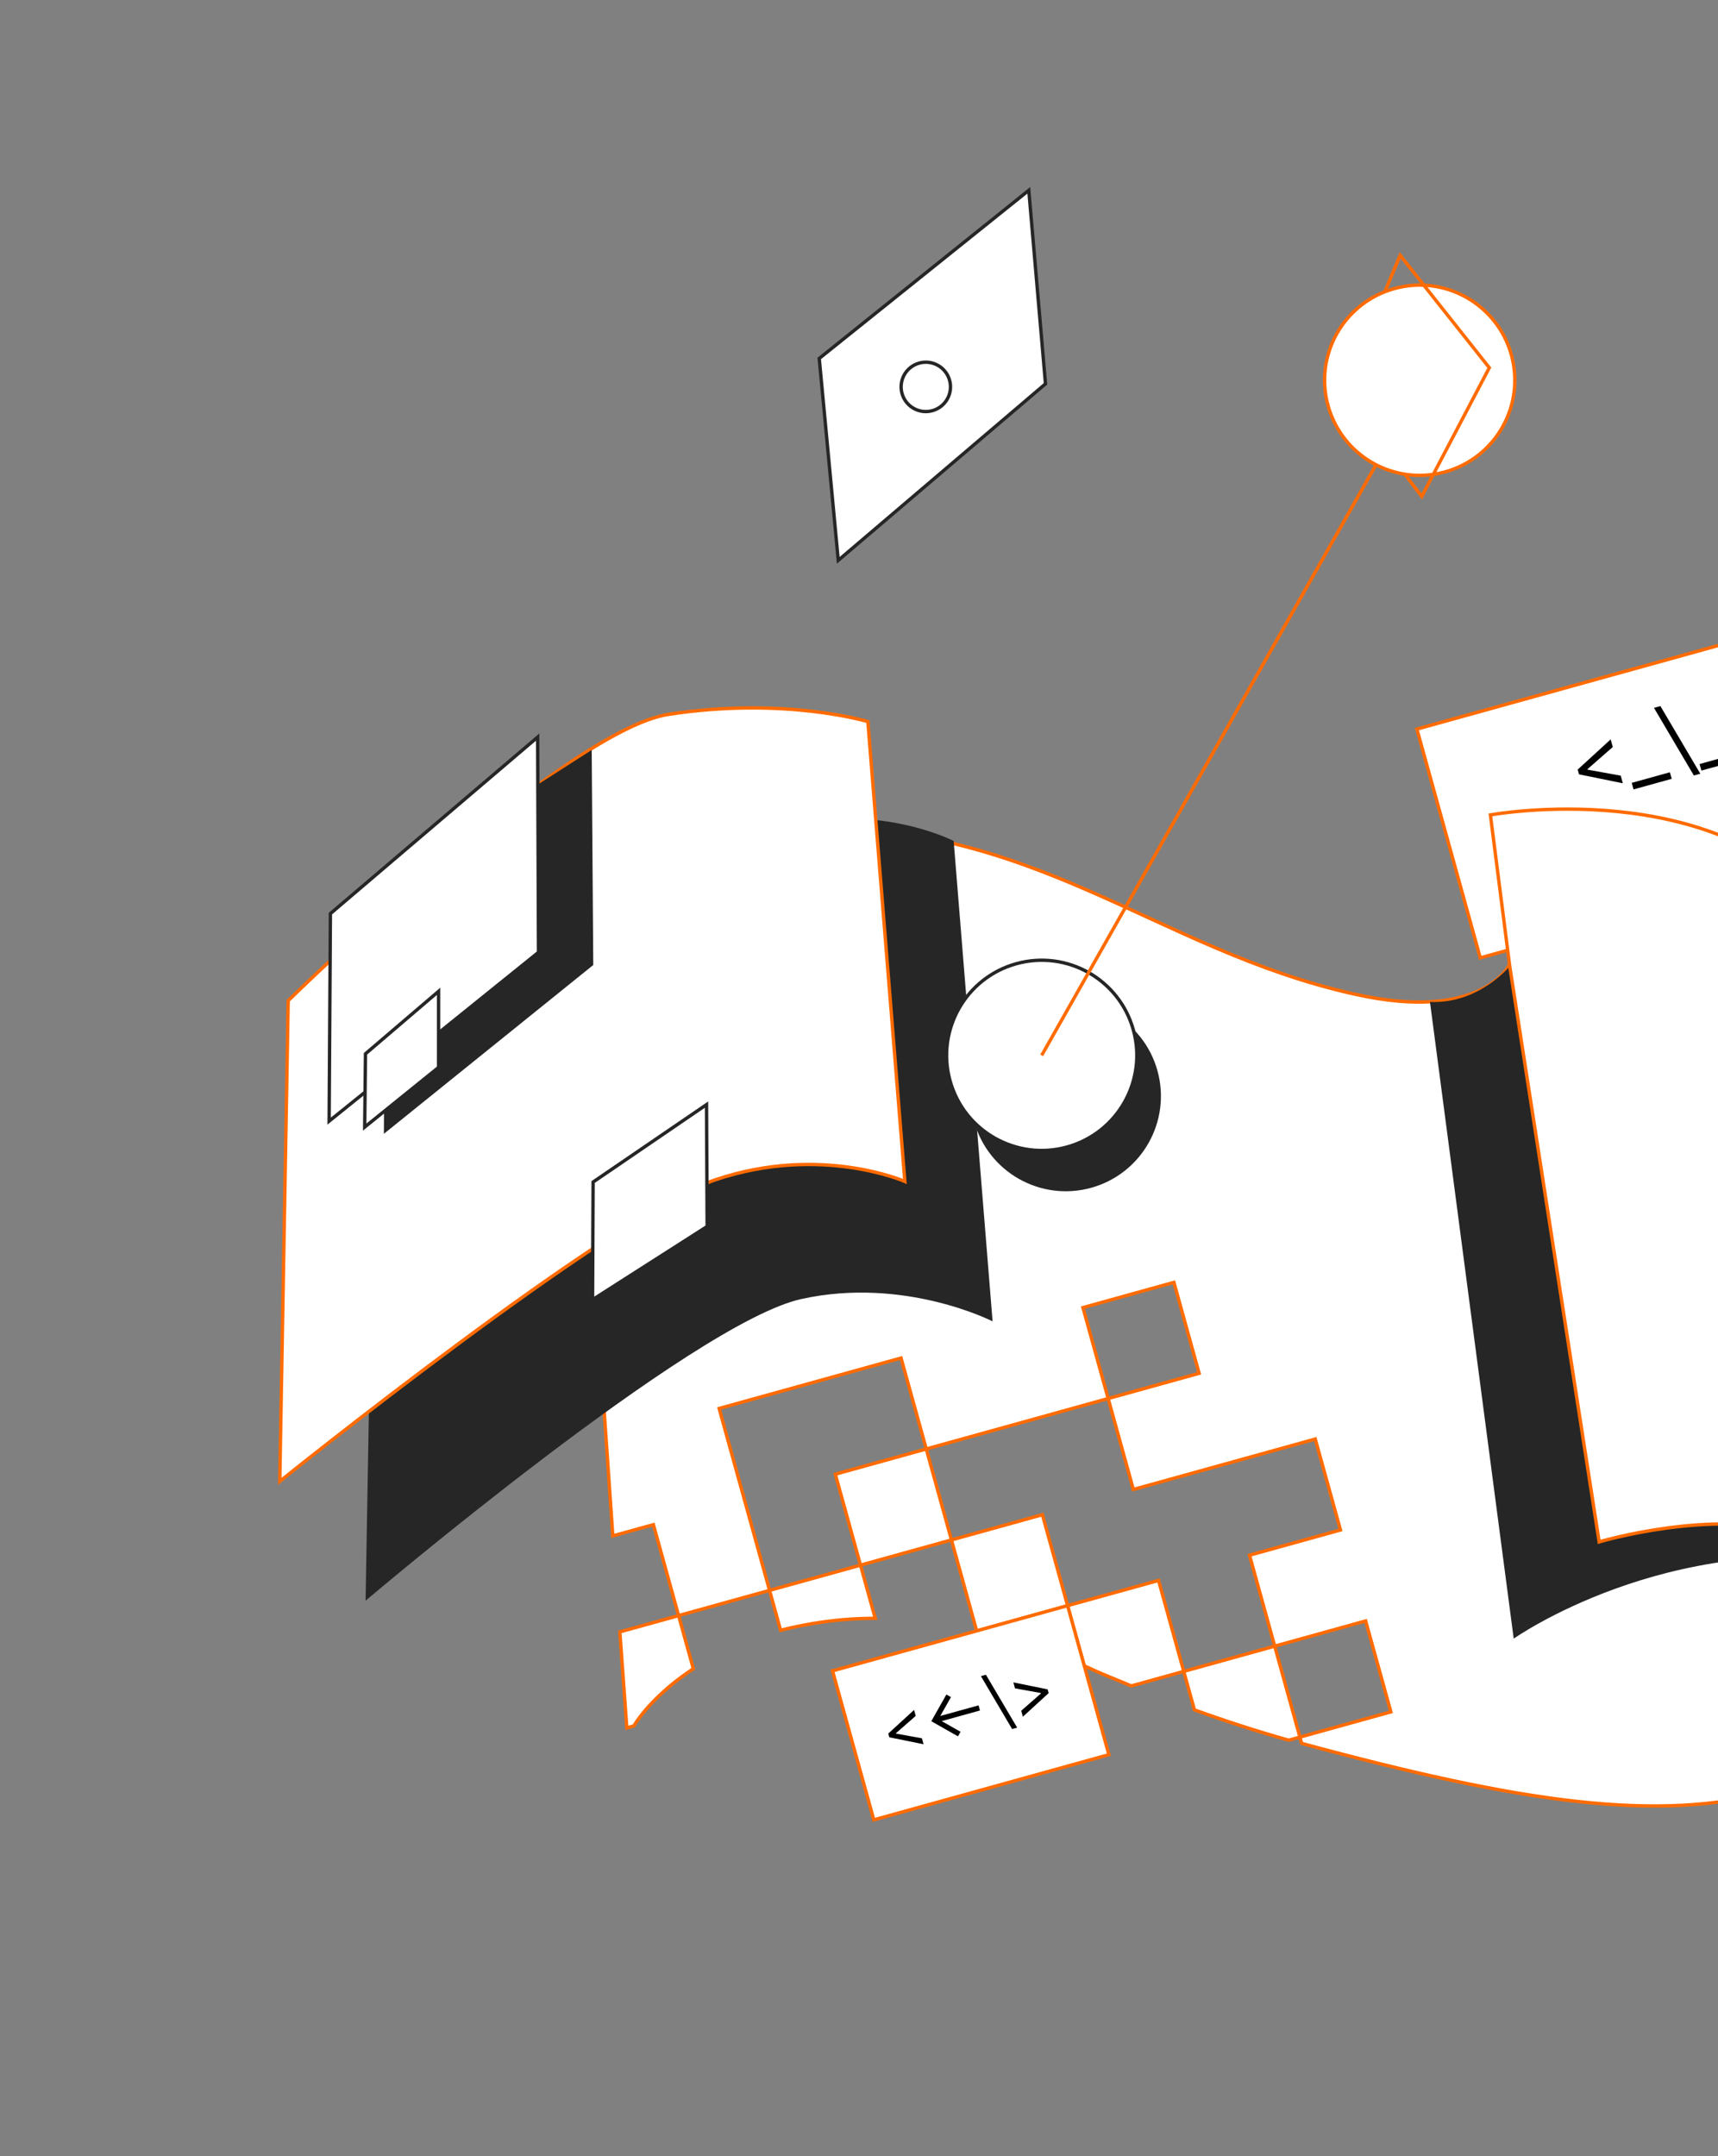 <svg width="625" height="784" viewBox="0 0 625 784" fill="none" xmlns="http://www.w3.org/2000/svg">
<rect x="0" y="0" width="625" height="784" fill="#808080" stroke="none"/>
<path d="M515.459 265.12L682.936 218.699L705.994 301.887L538.517 348.309L515.459 265.12Z" fill="white" stroke="#FF6B00" stroke-width="1.223" stroke-miterlimit="10"/>
<path d="M430.644 607.776L411.554 613.067C406.565 610.889 401.392 609.036 396.332 606.603C395.682 606.235 395.103 606.122 394.453 605.754L388.388 583.876L421.477 574.704L430.644 607.776Z" fill="white" stroke="#FF6B00" stroke-width="1.223" stroke-miterlimit="10"/>
<path d="M472.898 631.677L505.986 622.505L496.819 589.433L463.731 598.605L454.564 565.533L487.652 556.362L478.485 523.29L445.397 532.461L412.309 541.633L403.142 508.561L436.23 499.389L427.063 466.317L393.975 475.489L403.142 508.561L370.054 517.732L336.966 526.904L327.799 493.832L294.711 503.003L261.623 512.175L270.79 545.247L279.957 578.318L246.869 587.49L237.702 554.418L222.939 558.51L207.497 335.69C207.497 335.69 229.418 303.041 288.316 300.96C376.537 297.875 419.836 345.319 492.845 361.517C538.729 371.81 548.908 351.182 548.908 351.182L578.679 542.636C578.679 542.636 655.471 526.008 699.319 577.409C725.34 608.001 686.228 639.936 645.759 651.153C603.508 662.864 553.536 655.622 473.533 633.966L472.898 631.677Z" fill="white" stroke="#FF6B00" stroke-width="1.223" stroke-miterlimit="10"/>
<path d="M472.899 631.677L468.827 632.805C457.533 629.635 446.098 625.956 434.523 621.768L430.644 607.776L463.732 598.605L472.899 631.677Z" fill="white" stroke="#FF6B00" stroke-width="1.223" stroke-miterlimit="10"/>
<path d="M388.389 583.876L356.064 592.835C355.81 592.906 355.485 592.722 355.23 592.793L346.134 559.975L379.222 550.804L388.389 583.876Z" fill="white" stroke="#FF6B00" stroke-width="1.223" stroke-miterlimit="10"/>
<path d="M318.405 588.481C305.526 588.49 294.229 590.251 283.977 592.819L279.958 578.318L313.046 569.147L318.405 588.481Z" fill="white" stroke="#FF6B00" stroke-width="1.223" stroke-miterlimit="10"/>
<path d="M230.585 627.616L228.039 628.322L225.49 593.416L246.87 587.49L252.229 606.824C241.324 613.956 233.967 622.022 230.585 627.616Z" fill="white" stroke="#FF6B00" stroke-width="1.223" stroke-miterlimit="10"/>
<path d="M303.879 536.075L336.967 526.903L346.134 559.975L313.046 569.147L303.879 536.075Z" fill="white" stroke="#FF6B00" stroke-width="1.223" stroke-miterlimit="10"/>
<path d="M520.213 364.34L550.678 595.872C550.678 595.872 606.138 556.666 680.31 568.158L638.995 345.935C638.995 345.935 603.769 318.717 549.232 351.366C549.232 351.366 537.984 365.168 520.213 364.34Z" fill="#262626"/>
<path d="M549.233 351.365L542.201 296.334C542.201 296.334 624.351 281.234 664.651 331.701L706.663 589.07C706.663 589.07 702.334 572.463 652.679 557.463C622.784 548.491 581.763 560.683 581.763 560.683L549.233 351.365Z" fill="white" stroke="#FF6B00" stroke-width="1.223" stroke-miterlimit="10"/>
<path d="M346.94 305.804C346.94 305.804 314.93 289.2 274.402 303.173C233.874 317.146 136.066 407.264 136.066 407.264L132.993 582.071C132.993 582.071 252.368 480.77 291.691 472.336C329.161 464.141 361.101 480.491 361.101 480.491L346.94 305.804Z" fill="#262626"/>
<path d="M315.725 262.407C315.725 262.407 285.505 253.251 243.187 259.776C205.082 265.681 104.851 363.867 104.851 363.867L101.778 538.674C101.778 538.674 222.352 441.697 260.476 428.939C298.599 416.18 329.184 429.618 329.184 429.618L315.725 262.407Z" fill="white" stroke="#FF6B00" stroke-width="1.223" stroke-miterlimit="10"/>
<path d="M215.258 272.722L215.827 350.913L139.655 412.296L140.092 330.814L195.711 285.263L215.258 272.722Z" fill="#262626"/>
<path d="M302.867 607.581L388.387 583.876L403.406 638.063L317.886 661.768L302.867 607.581Z" fill="white" stroke="#FF6B00" stroke-width="1.223" stroke-miterlimit="10"/>
<path d="M381.5 615.671L381.123 614.314L368.657 611.778L369.259 613.949L378.758 615.664L378.652 615.547L378.746 615.886L378.776 615.731L371.516 622.092L372.117 624.263L381.5 615.671ZM356.844 609.499L368.206 628.745L370.038 628.237L358.676 608.991L356.844 609.499ZM348.502 631.393L349.451 629.742L342.583 625.855L356.51 621.995L355.993 620.129L342.066 623.989L345.957 617.138L344.289 616.194L338.796 625.9L348.502 631.393ZM323.529 631.739L335.996 634.275L335.394 632.104L325.895 630.389L326 630.506L325.906 630.167L325.876 630.321L333.137 623.961L332.535 621.79L323.153 630.382L323.529 631.739Z" fill="black"/>
<path d="M195.595 268.036L195.909 346.297L119.737 407.681L120.198 332.218L195.595 268.036Z" fill="white" stroke="#262626" stroke-width="1.223" stroke-miterlimit="10"/>
<path d="M304.951 203.756L298.031 130.339L374.273 69.21L380.347 139.574L304.951 203.756Z" fill="white" stroke="#262626" stroke-width="1.223" stroke-miterlimit="10"/>
<path d="M339.201 149.335C334.421 150.66 329.474 147.861 328.149 143.084C326.825 138.307 329.626 133.361 334.406 132.036C339.185 130.711 344.133 133.51 345.457 138.287C346.781 143.064 343.98 148.011 339.201 149.335Z" fill="white" stroke="#262626" stroke-width="1.223" stroke-miterlimit="10"/>
<path d="M159.552 360.484L159.547 388.154L132.671 409.849L132.958 383.197L159.552 360.484Z" fill="white" stroke="#262626" stroke-width="1.223" stroke-miterlimit="10"/>
<path d="M257.03 401.677L257.255 445.994L215.573 472.614L215.772 429.824L257.03 401.677Z" fill="white" stroke="#262626" stroke-width="1.223" stroke-miterlimit="10"/>
<path d="M396.972 431.922C378.558 437.026 359.494 426.243 354.392 407.838C349.29 389.432 360.083 370.374 378.497 365.269C396.912 360.165 415.976 370.948 421.077 389.354C426.179 407.759 415.387 426.818 396.972 431.922Z" fill="#262626"/>
<path d="M388.204 417.094C369.789 422.198 350.725 411.415 345.624 393.01C340.522 374.604 351.314 355.545 369.729 350.441C388.143 345.337 407.207 356.12 412.309 374.526C417.411 392.931 406.618 411.99 388.204 417.094Z" fill="white" stroke="#262626" stroke-width="1.223" stroke-miterlimit="10"/>
<path d="M378.964 383.768L511.818 149.155" stroke="#FF6B00" stroke-width="1.223" stroke-miterlimit="10"/>
<path d="M525.716 171.601C507.302 176.705 488.238 165.922 483.136 147.517C478.035 129.111 488.827 110.053 507.241 104.948C525.656 99.844 544.72 110.627 549.821 129.033C554.923 147.438 544.131 166.497 525.716 171.601Z" fill="white" stroke="#FF6B00" stroke-width="1.223" stroke-miterlimit="10"/>
<path d="M503.748 106.191L509.369 92.853L541.802 133.722L517.227 180.529L511.196 172.613" stroke="#FF6B00" stroke-width="1.223" stroke-miterlimit="10"/>
<path d="M674.635 253.809L674.154 252.074L658.217 248.833L658.986 251.608L671.13 253.8L670.995 253.651L671.115 254.084L671.154 253.887L661.872 262.017L662.641 264.793L674.635 253.809ZM645.916 270.176L646.577 272.562L660.456 268.715L659.795 266.329L645.916 270.176ZM632.11 274.003L632.772 276.388L646.65 272.541L645.989 270.156L632.11 274.003ZM618.305 277.83L618.966 280.215L632.845 276.368L632.184 273.983L618.305 277.83ZM601.699 257.4L616.224 282.002L618.567 281.353L604.041 256.75L601.699 257.4ZM593.616 284.673L594.277 287.058L608.156 283.211L607.495 280.826L593.616 284.673ZM574.437 281.582L590.374 284.824L589.605 282.049L577.462 279.857L577.596 280.006L577.476 279.573L577.438 279.77L586.72 271.64L585.95 268.864L573.956 279.848L574.437 281.582Z" fill="black"/>
</svg>
